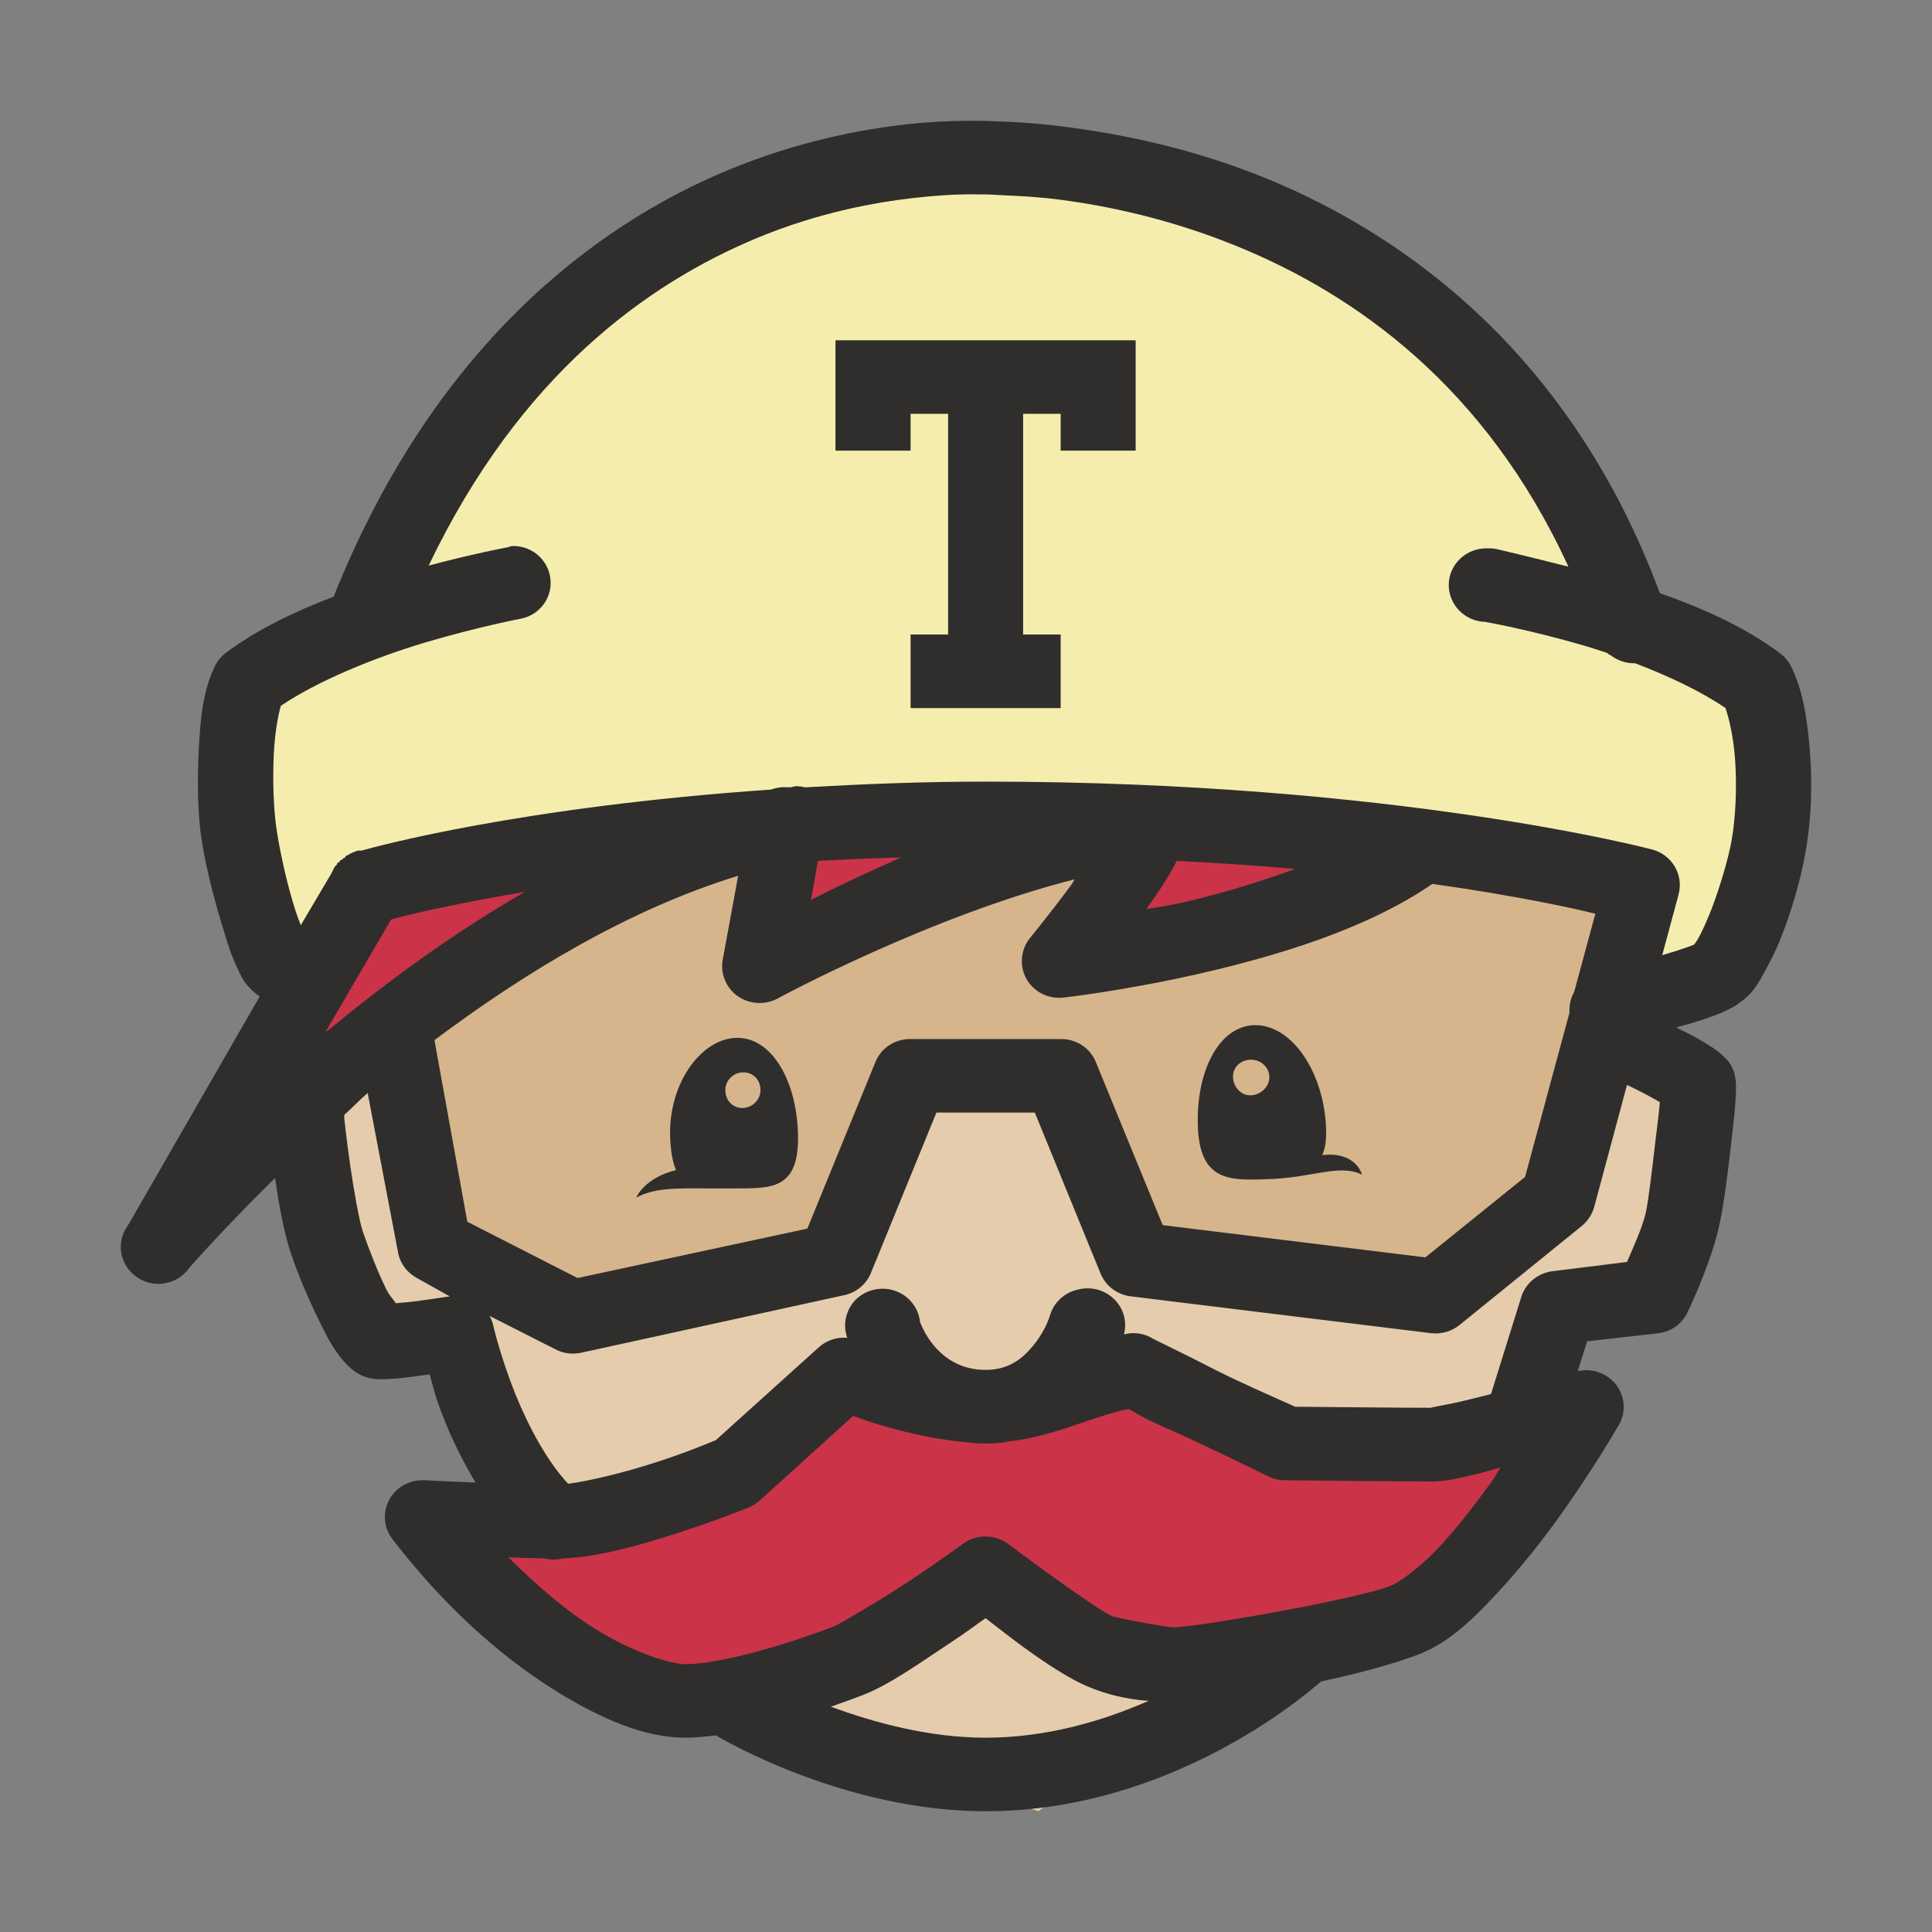 <svg width="16" height="16" viewBox="0 0 16 16" fill="none" xmlns="http://www.w3.org/2000/svg">
<rect x="0" y="0" width="16" height="16" fill="#808080" stroke="none"/>
<path d="M2.6 10.2L2 7.2L2.6 6.6L8 6L13.5 7.5L14 9V10.2L13.4 10.8L11 13.2L8.6 15L6.8 14.4L5 13.2L3.8 11.4L3.2 10.8L2.6 10.2Z" fill="#E5CCAC"/>
<path d="M4.875 13.6L3.5 12.5L5.5 12.4L7 11.5H9.5L11.5 12H13L11.75 13.2L9.875 13.6L8.625 13.2H8L6.125 14L4.875 13.6Z" fill="#CB3349"/>
<path d="M2 7.25V6.083L2.571 5.5L3.714 3.75L4.857 2.583L7 1.5H8.5H10L11 2L12.5 3.5L13.5 5L14.5 6V7.833L12.857 9V7.833L11.143 7.25H7.714L3.143 7.833L2.5 8L2 7.25Z" fill="#F4EDAE"/>
<path d="M3.556 10.429V8.714L3 7.571L6.889 7H13.5L13 10L11.889 11L9.667 10.429L8.5 9L7.444 9.286L6.889 10.429L4.667 11L3.556 10.429Z" fill="#D6B58C"/>
<path d="M2 9.5L3.2 7.5L5 7L2 9.5Z" fill="#CB3349"/>
<path d="M6 8L6.5 7H8.4H9H12L9 8V7H8.4L6 8Z" fill="#CB3349"/>
<path d="M7.978 1.001C7.863 1.002 7.706 1.008 7.512 1.029C7.125 1.072 6.599 1.172 6.026 1.41C4.9 1.878 3.583 2.891 2.763 4.941C2.445 5.063 2.128 5.213 1.87 5.407C1.833 5.435 1.803 5.471 1.782 5.512C1.679 5.722 1.66 5.953 1.646 6.206C1.633 6.46 1.637 6.719 1.666 6.93C1.694 7.128 1.757 7.39 1.831 7.634C1.867 7.755 1.901 7.874 1.947 7.976C1.991 8.072 2.018 8.16 2.151 8.252L1.083 10.108L1.054 10.156C0.957 10.295 0.995 10.484 1.137 10.579C1.279 10.675 1.472 10.638 1.569 10.498C1.569 10.498 1.842 10.184 2.278 9.756C2.309 9.97 2.35 10.209 2.414 10.394C2.467 10.551 2.554 10.759 2.647 10.946C2.693 11.04 2.735 11.124 2.792 11.203C2.82 11.242 2.853 11.286 2.899 11.326C2.945 11.367 3.016 11.422 3.152 11.422C3.279 11.422 3.405 11.403 3.55 11.383C3.555 11.382 3.555 11.385 3.559 11.383C3.593 11.505 3.601 11.563 3.686 11.774C3.751 11.935 3.837 12.108 3.938 12.278C3.705 12.269 3.521 12.259 3.521 12.259C3.399 12.251 3.284 12.312 3.226 12.416C3.167 12.521 3.176 12.649 3.249 12.745C3.684 13.312 4.149 13.715 4.569 13.982C4.989 14.248 5.354 14.391 5.676 14.391C5.759 14.391 5.844 14.381 5.929 14.372C5.981 14.403 6.994 15 8.162 15C9.679 15 10.789 14.058 10.94 13.925C11.242 13.861 11.533 13.782 11.736 13.706C11.973 13.617 12.154 13.451 12.338 13.258C12.523 13.066 12.706 12.844 12.863 12.63C13.176 12.202 13.406 11.802 13.406 11.802C13.467 11.698 13.459 11.567 13.386 11.47C13.312 11.373 13.187 11.328 13.066 11.355L13.144 11.108L13.737 11.041C13.845 11.027 13.936 10.958 13.979 10.86C13.979 10.86 14.159 10.488 14.232 10.175C14.27 10.015 14.302 9.773 14.329 9.537C14.356 9.302 14.377 9.129 14.377 9.004C14.377 8.825 14.296 8.77 14.251 8.728C14.206 8.687 14.16 8.662 14.115 8.633C14.043 8.588 13.962 8.549 13.882 8.509C13.968 8.484 14.057 8.461 14.135 8.433C14.227 8.401 14.297 8.375 14.387 8.319C14.392 8.316 14.392 8.313 14.397 8.31C14.523 8.226 14.561 8.142 14.611 8.053C14.663 7.96 14.713 7.86 14.756 7.748C14.844 7.524 14.913 7.276 14.95 7.072C15 6.8 15.011 6.5 14.989 6.225C14.967 5.951 14.932 5.72 14.834 5.521C14.812 5.476 14.778 5.437 14.737 5.407C14.45 5.192 14.095 5.035 13.746 4.912C13.022 2.963 11.672 1.961 10.483 1.476C9.874 1.228 9.301 1.115 8.881 1.058C8.671 1.029 8.502 1.016 8.376 1.01C8.25 1.004 8.15 1.001 8.162 1.001C8.196 1.001 8.148 1.002 8.114 1.001C8.08 0.999 8.036 1.001 7.978 1.001ZM7.988 1.61C8.036 1.61 8.067 1.608 8.094 1.61C8.122 1.611 8.118 1.61 8.162 1.61C8.196 1.61 8.238 1.614 8.347 1.619C8.456 1.624 8.614 1.631 8.803 1.657C9.182 1.708 9.693 1.814 10.241 2.038C11.22 2.436 12.303 3.198 12.989 4.693C12.665 4.61 12.406 4.55 12.406 4.55C12.378 4.543 12.348 4.54 12.319 4.541C12.148 4.536 12.003 4.668 11.998 4.836C11.993 5.004 12.128 5.145 12.299 5.15C12.299 5.15 12.653 5.212 13.096 5.34C13.165 5.36 13.238 5.383 13.309 5.407C13.313 5.408 13.315 5.415 13.319 5.416C13.325 5.42 13.332 5.424 13.338 5.426C13.397 5.471 13.468 5.495 13.542 5.493C13.822 5.6 14.092 5.728 14.29 5.864C14.316 5.943 14.352 6.079 14.368 6.273C14.386 6.504 14.375 6.771 14.339 6.968C14.312 7.115 14.246 7.34 14.174 7.529C14.137 7.623 14.098 7.71 14.067 7.767C14.051 7.796 14.035 7.817 14.028 7.824C14.014 7.83 13.983 7.841 13.921 7.862C13.876 7.878 13.819 7.894 13.766 7.91L13.902 7.405C13.944 7.242 13.845 7.076 13.678 7.034C13.678 7.034 11.561 6.473 8.162 6.473C7.626 6.473 7.14 6.494 6.677 6.52C6.673 6.52 6.671 6.52 6.667 6.52C6.641 6.514 6.616 6.511 6.589 6.511C6.576 6.513 6.563 6.517 6.55 6.52C6.544 6.52 6.537 6.52 6.531 6.52C6.481 6.516 6.431 6.522 6.385 6.539C4.305 6.682 3.096 7.015 2.996 7.044C2.994 7.045 2.968 7.044 2.967 7.044C2.937 7.052 2.906 7.065 2.88 7.082C2.874 7.084 2.866 7.088 2.86 7.091C2.86 7.095 2.86 7.097 2.86 7.101C2.854 7.103 2.847 7.107 2.841 7.11C2.837 7.114 2.835 7.116 2.831 7.12C2.825 7.122 2.818 7.126 2.812 7.129C2.812 7.133 2.812 7.135 2.812 7.139C2.806 7.141 2.798 7.145 2.792 7.148C2.792 7.152 2.792 7.154 2.792 7.158C2.785 7.164 2.779 7.17 2.773 7.177C2.769 7.183 2.766 7.19 2.763 7.196C2.756 7.208 2.75 7.221 2.744 7.234L2.491 7.662C2.467 7.603 2.446 7.541 2.423 7.463C2.36 7.252 2.308 6.997 2.287 6.844C2.265 6.687 2.257 6.45 2.268 6.235C2.278 6.05 2.306 5.912 2.326 5.845C2.631 5.639 3.101 5.446 3.521 5.321C3.969 5.188 4.327 5.121 4.327 5.121C4.481 5.083 4.58 4.937 4.557 4.784C4.535 4.629 4.398 4.516 4.239 4.522C4.229 4.524 4.22 4.528 4.21 4.531C4.21 4.531 3.916 4.586 3.55 4.684C4.306 3.104 5.36 2.35 6.269 1.971C6.775 1.761 7.24 1.676 7.58 1.638C7.75 1.619 7.891 1.611 7.988 1.61ZM6.919 2.818V3.732H7.541V3.427H7.852V5.255H7.541V5.864H8.784V5.255H8.473V3.427H8.784V3.732H9.405V2.818H6.919ZM7.463 7.101C7.178 7.226 6.913 7.351 6.716 7.453L6.774 7.129C6.995 7.118 7.224 7.107 7.463 7.101ZM9.745 7.129C10.097 7.147 10.426 7.17 10.726 7.196C10.424 7.307 10.101 7.404 9.804 7.472C9.63 7.511 9.637 7.503 9.493 7.529C9.546 7.453 9.601 7.377 9.648 7.301C9.685 7.241 9.716 7.188 9.745 7.129ZM6.113 7.253L5.987 7.938C5.962 8.057 6.01 8.18 6.111 8.251C6.213 8.321 6.348 8.325 6.453 8.262C6.453 8.262 7.707 7.584 8.9 7.282C8.89 7.297 8.882 7.314 8.871 7.329C8.697 7.565 8.531 7.767 8.531 7.767C8.453 7.862 8.44 7.996 8.499 8.104C8.558 8.212 8.678 8.274 8.803 8.262C8.803 8.262 9.31 8.206 9.94 8.062C10.563 7.919 11.316 7.697 11.862 7.32C12.579 7.421 13.037 7.524 13.212 7.567L13.037 8.214C13.007 8.267 12.994 8.326 12.998 8.386L12.63 9.747L11.804 10.413L9.629 10.146L9.075 8.795C9.028 8.678 8.911 8.603 8.784 8.605H7.541C7.413 8.603 7.297 8.678 7.25 8.795L6.686 10.175L4.783 10.584L3.87 10.118L3.598 8.614C4.338 8.059 5.208 7.53 6.113 7.253ZM4.346 7.386C3.742 7.735 3.194 8.139 2.724 8.528C2.71 8.54 2.71 8.536 2.695 8.547L3.239 7.615C3.362 7.58 3.697 7.497 4.346 7.386ZM10.386 8.49C10.092 8.5 9.904 8.876 9.92 9.328C9.936 9.779 10.18 9.776 10.474 9.766C10.868 9.759 11.082 9.634 11.28 9.728C11.277 9.717 11.223 9.534 10.95 9.566C10.981 9.498 10.988 9.415 10.979 9.29C10.942 8.839 10.68 8.481 10.386 8.49ZM6.104 8.595C5.81 8.597 5.532 8.971 5.55 9.423C5.555 9.541 5.571 9.629 5.599 9.69C5.343 9.753 5.272 9.908 5.269 9.918C5.43 9.832 5.615 9.841 5.9 9.842C5.93 9.843 5.954 9.843 5.987 9.842C6.015 9.842 6.044 9.843 6.075 9.842C6.368 9.839 6.614 9.866 6.609 9.414C6.604 8.961 6.397 8.593 6.104 8.595ZM10.357 8.776C10.441 8.774 10.511 8.838 10.512 8.919C10.514 9 10.44 9.069 10.357 9.071C10.275 9.072 10.213 9 10.211 8.919C10.209 8.838 10.275 8.777 10.357 8.776ZM6.152 8.881C6.235 8.878 6.296 8.941 6.298 9.023C6.3 9.104 6.235 9.173 6.152 9.176C6.069 9.178 6.009 9.114 6.007 9.033C6.004 8.952 6.069 8.883 6.152 8.881ZM13.474 8.985C13.512 9.002 13.513 9.004 13.552 9.023C13.626 9.059 13.694 9.097 13.746 9.128C13.74 9.208 13.727 9.304 13.707 9.471C13.681 9.697 13.65 9.954 13.63 10.042C13.599 10.172 13.527 10.328 13.474 10.451L12.863 10.527C12.741 10.54 12.638 10.622 12.6 10.736L12.348 11.545C12.254 11.569 12.156 11.594 12.076 11.612C11.952 11.639 11.828 11.659 11.853 11.659C11.661 11.659 10.84 11.651 10.726 11.65C10.678 11.627 10.469 11.538 10.202 11.412C10.054 11.342 9.907 11.262 9.784 11.203C9.662 11.143 9.547 11.086 9.551 11.088C9.497 11.054 9.432 11.037 9.367 11.041C9.346 11.042 9.328 11.048 9.308 11.05C9.336 10.946 9.305 10.835 9.227 10.759C9.149 10.683 9.036 10.652 8.93 10.679C8.819 10.702 8.729 10.783 8.697 10.889C8.697 10.889 8.665 11.006 8.57 11.127C8.476 11.247 8.359 11.345 8.162 11.345C7.749 11.345 7.619 10.946 7.619 10.946C7.606 10.829 7.526 10.729 7.413 10.69C7.301 10.651 7.174 10.679 7.089 10.761C7.006 10.845 6.976 10.968 7.017 11.079C6.932 11.072 6.847 11.099 6.784 11.155L5.929 11.926C5.899 11.938 5.697 12.026 5.414 12.116C5.167 12.196 4.88 12.265 4.705 12.288C4.535 12.107 4.376 11.814 4.268 11.545C4.142 11.231 4.084 10.974 4.084 10.974C4.078 10.948 4.068 10.922 4.055 10.898L4.599 11.174C4.664 11.209 4.739 11.218 4.812 11.203L6.987 10.727C7.088 10.707 7.171 10.639 7.211 10.546L7.755 9.214H8.57L9.114 10.546C9.157 10.651 9.254 10.723 9.367 10.736L11.853 11.041C11.936 11.05 12.02 11.027 12.086 10.974L13.096 10.156C13.148 10.114 13.185 10.058 13.203 9.994L13.474 8.985ZM3.045 9.052L3.297 10.375C3.314 10.464 3.371 10.54 3.453 10.584L3.725 10.736C3.725 10.736 3.601 10.755 3.462 10.774C3.381 10.785 3.342 10.786 3.278 10.793C3.257 10.759 3.226 10.732 3.2 10.679C3.125 10.527 3.05 10.332 3.006 10.203C2.974 10.111 2.929 9.85 2.899 9.642C2.869 9.434 2.851 9.261 2.851 9.261C2.851 9.252 2.851 9.242 2.851 9.233C2.919 9.173 2.973 9.113 3.045 9.052ZM9.347 11.669C9.397 11.694 9.432 11.72 9.503 11.755C9.63 11.817 9.79 11.883 9.94 11.955C10.238 12.096 10.512 12.231 10.512 12.231C10.555 12.25 10.601 12.26 10.649 12.259C10.649 12.259 11.635 12.269 11.853 12.269C11.982 12.269 12.075 12.242 12.212 12.211C12.277 12.197 12.354 12.172 12.426 12.154C12.384 12.214 12.394 12.215 12.348 12.278C12.202 12.478 12.047 12.679 11.892 12.84C11.736 13 11.578 13.11 11.513 13.135C11.2 13.252 9.904 13.477 9.716 13.477C9.662 13.477 9.229 13.396 9.202 13.382C8.995 13.271 8.357 12.792 8.357 12.792C8.247 12.705 8.092 12.702 7.978 12.783C7.978 12.783 7.762 12.941 7.512 13.106C7.262 13.271 6.936 13.457 6.91 13.468C6.603 13.587 5.997 13.782 5.676 13.782C5.573 13.782 5.263 13.702 4.909 13.477C4.693 13.341 4.453 13.138 4.21 12.897C4.342 12.902 4.413 12.905 4.511 12.906C4.562 12.919 4.616 12.919 4.667 12.906C4.971 12.893 5.306 12.794 5.608 12.697C5.933 12.593 6.191 12.488 6.191 12.488C6.226 12.474 6.259 12.455 6.288 12.43L7.065 11.726C7.145 11.754 7.18 11.77 7.327 11.812C7.535 11.871 7.778 11.926 8.017 11.945C8.064 11.951 8.11 11.955 8.162 11.955C8.216 11.955 8.269 11.952 8.318 11.945C8.331 11.944 8.345 11.937 8.357 11.935C8.363 11.934 8.37 11.937 8.376 11.935C8.581 11.908 8.766 11.85 8.93 11.793C9.121 11.726 9.261 11.684 9.347 11.669ZM8.162 13.401C8.325 13.527 8.621 13.765 8.9 13.915C9.112 14.028 9.331 14.073 9.512 14.086C9.127 14.255 8.661 14.391 8.162 14.391C7.699 14.391 7.237 14.266 6.881 14.134C6.979 14.1 7.069 14.067 7.143 14.039C7.363 13.954 7.604 13.781 7.861 13.611C8.022 13.505 8.074 13.462 8.162 13.401Z" fill="#2F2E2C"/>
</svg>
